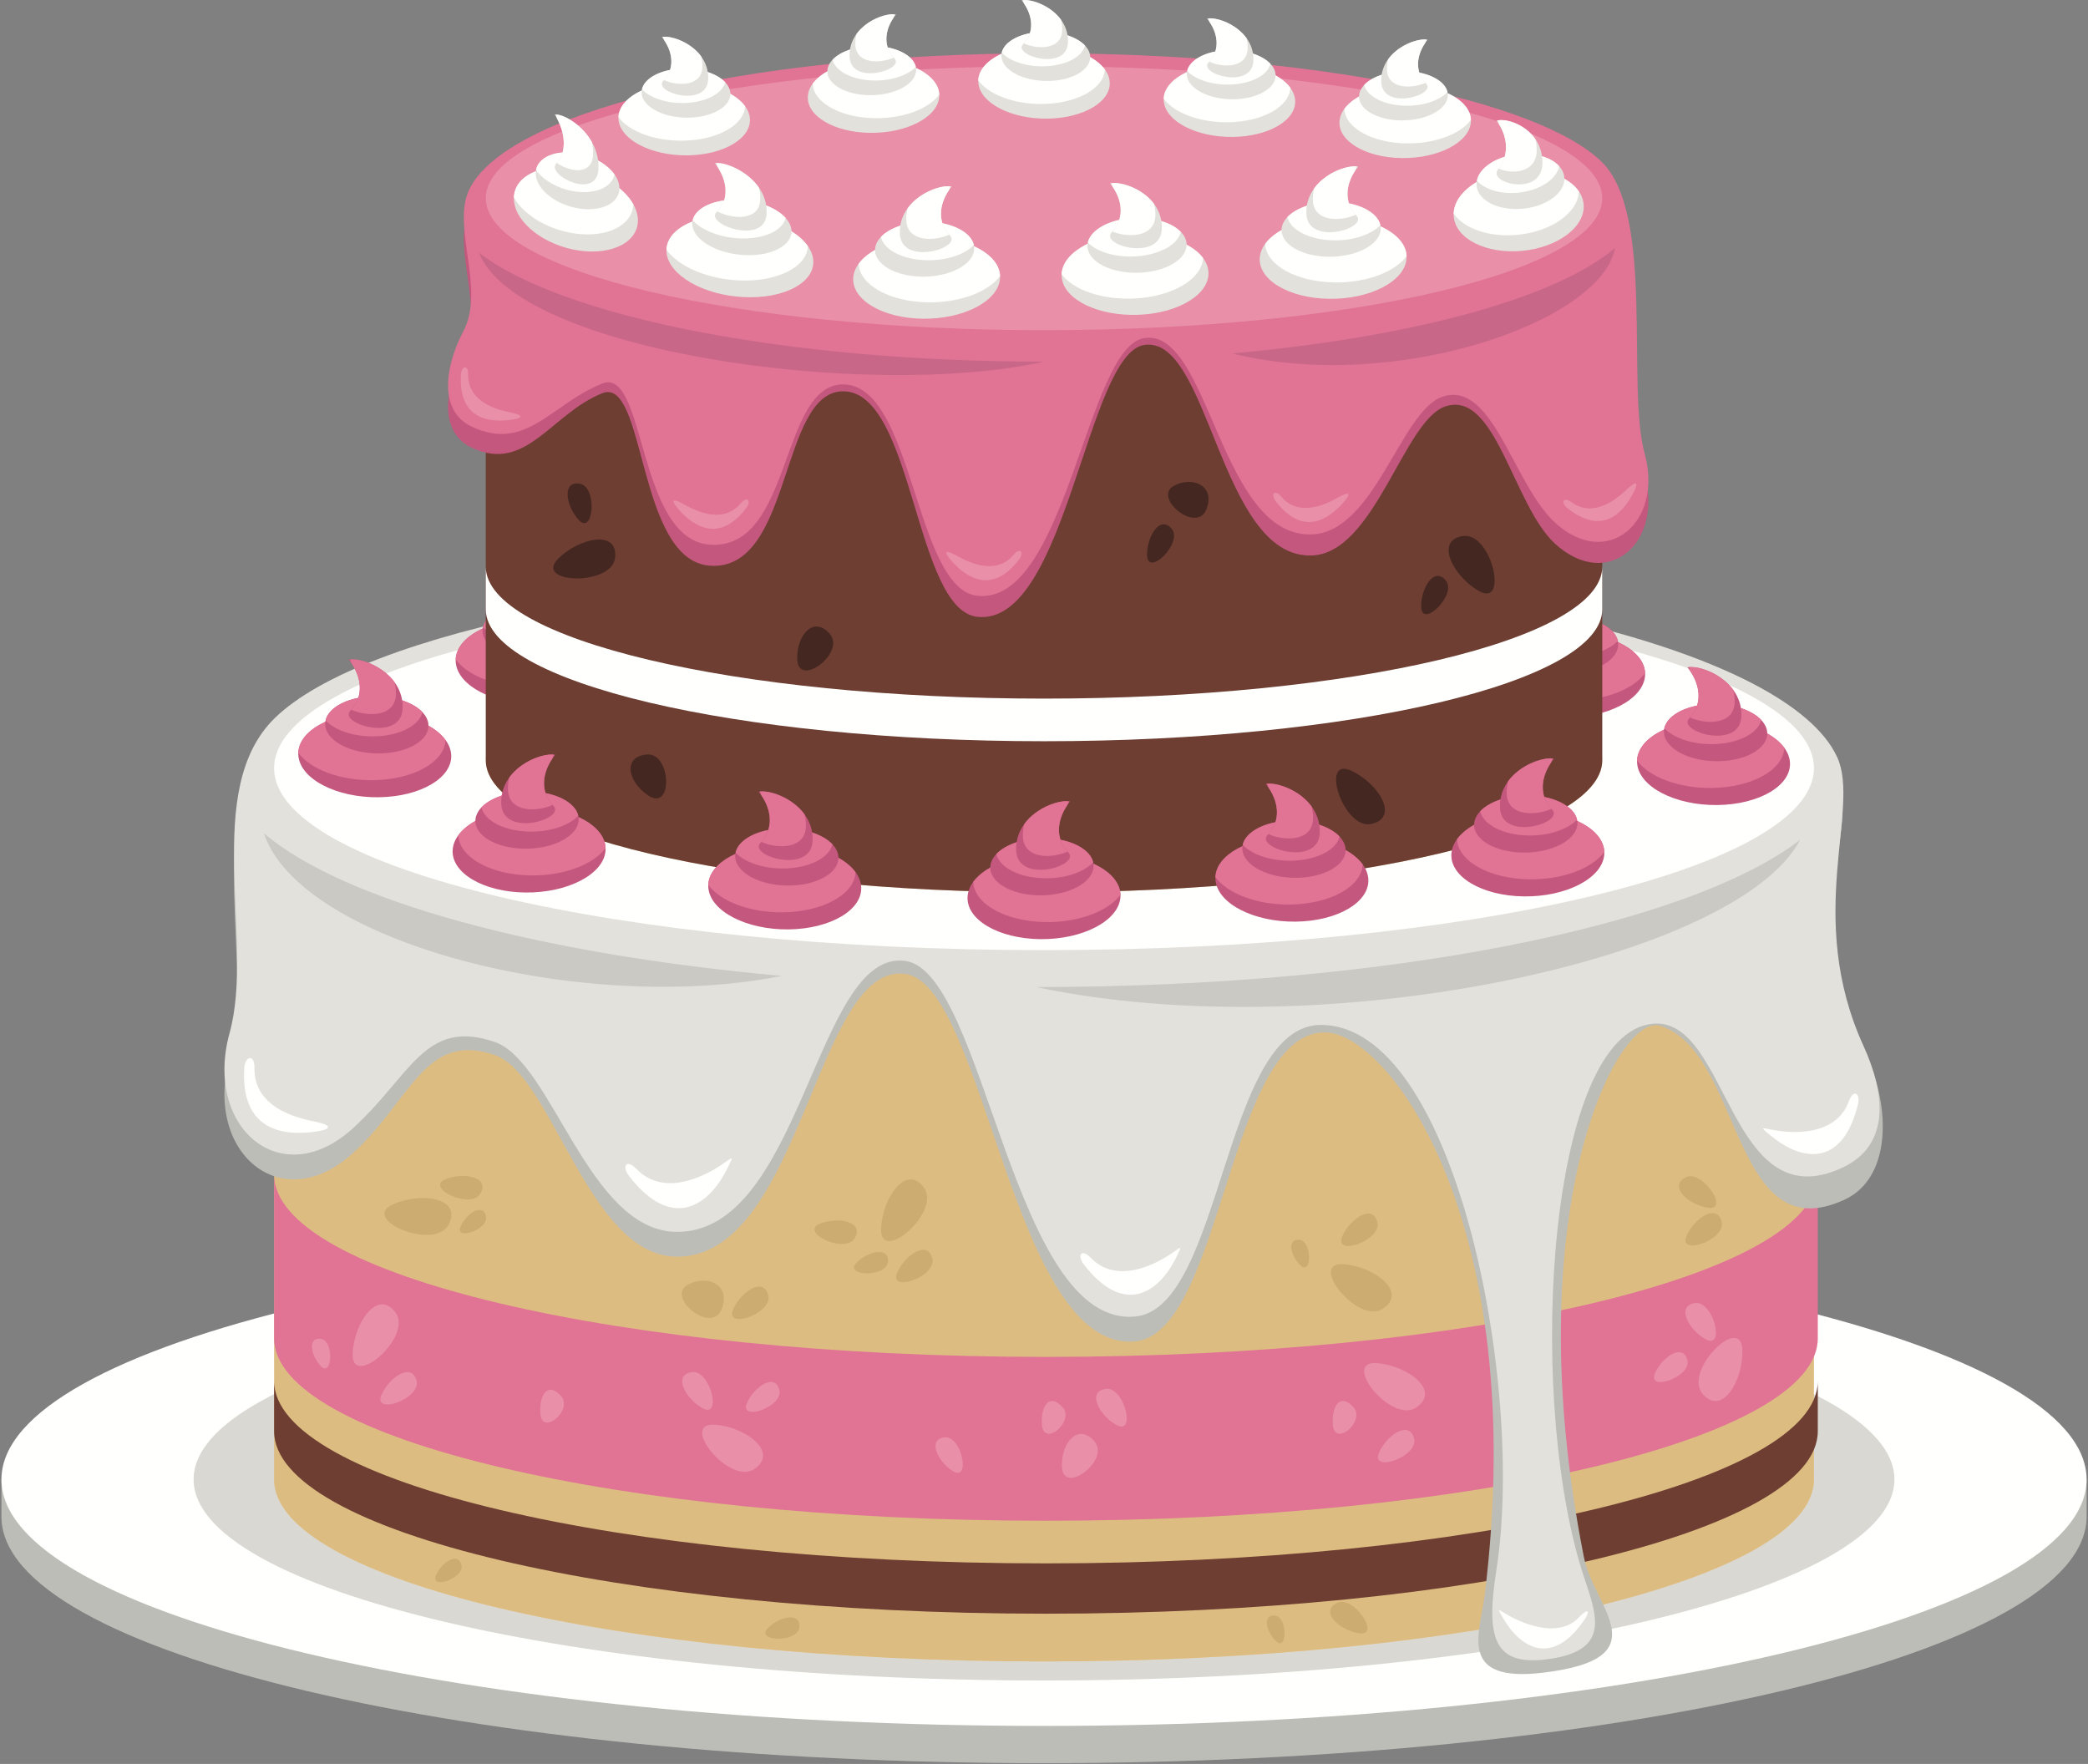<?xml version="1.0" encoding="UTF-8"?>
<svg width="1166px" height="985px" viewBox="0 0 1166 985" version="1.1" xmlns="http://www.w3.org/2000/svg" xmlns:xlink="http://www.w3.org/1999/xlink">
    <rect x="0" y="0" width="1166" height="985" fill="#808080" stroke="none"/>
    <title>Page 1</title>
    <g id="Page-1" stroke="none" stroke-width="1" fill="none" fill-rule="evenodd">
        <g id="133073-OSBDW7-868" transform="translate(-417, -825)">
            <path d="M1000.01,1546.96 C1272.7,1546.96 1501.57,1591.29 1564.83,1651.13 L1582.21,1651.13 L1582.21,1671.93 C1582.21,1747.95 1321.55,1809.58 1000.01,1809.58 C678.467,1809.58 417.807,1747.95 417.807,1671.93 L417.807,1651.13 L435.188,1651.13 C498.446,1591.29 727.317,1546.96 1000.01,1546.96" id="Fill-183" fill="#BDBDB8"></path>
            <path d="M1000.01,1788.77 C1320.67,1788.77 1582.21,1726.94 1582.21,1651.12 C1582.21,1575.31 1320.67,1513.48 1000.01,1513.48 C679.344,1513.48 417.809,1575.31 417.809,1651.12 C417.809,1726.94 679.344,1788.77 1000.01,1788.77" id="Fill-184" fill="#FFFFFE"></path>
            <path d="M1000.01,1763.4 C1261.57,1763.4 1474.9,1712.96 1474.9,1651.12 C1474.9,1589.28 1261.57,1538.85 1000.01,1538.85 C738.446,1538.85 525.113,1589.28 525.113,1651.12 C525.113,1712.96 738.446,1763.4 1000.01,1763.4" id="Fill-185" fill="#D9D8D2"></path>
            <path d="M1000.01,1549.48 C1237.46,1549.48 1429.95,1594.99 1429.95,1651.13 C1429.95,1707.26 1237.46,1752.77 1000.01,1752.77 C762.558,1752.77 570.066,1707.26 570.066,1651.13 C570.066,1594.99 762.558,1549.48 1000.01,1549.48" id="Fill-186" fill="#EBCFA2"></path>
            <path d="M1429.95,1651.13 C1429.95,1707.26 1237.46,1752.77 1000.01,1752.77 C762.558,1752.77 570.066,1707.26 570.066,1651.13 L570.066,1253.91 L1429.95,1253.91 L1429.95,1651.13" id="Fill-187" fill="#DDBC81"></path>
            <path d="M570.068,1480.81 L570.068,1572.3 C570.068,1628.58 763.042,1674.2 1001.09,1674.2 C1239.13,1674.2 1432.11,1628.58 1432.11,1572.3 L1432.11,1480.81 C1432.11,1537.09 1239.13,1582.71 1001.09,1582.71 C763.043,1582.71 570.068,1537.09 570.068,1480.81" id="Fill-188" fill="#E17395"></path>
            <path d="M570.068,1596.11 L570.068,1624.21 C570.068,1680.48 763.042,1726.11 1001.09,1726.11 C1239.13,1726.11 1432.11,1680.48 1432.11,1624.21 L1432.11,1596.11 C1432.11,1652.39 1239.13,1698.01 1001.09,1698.01 C763.042,1698.01 570.068,1652.39 570.068,1596.11" id="Fill-189" fill="#6D3E31"></path>
            <path d="M660.583,1704.41 C663.848,1697.26 672.822,1691.42 674.673,1698.89 C676.524,1706.36 656.638,1713.05 660.583,1704.41" id="Fill-190" fill="#CDAC71"></path>
            <path d="M1175.79,1737.03 C1165.06,1735.25 1154.01,1725.38 1163.32,1720.21 C1172.63,1715.03 1188.75,1739.17 1175.79,1737.03" id="Fill-191" fill="#CDAC71"></path>
            <path d="M1129.52,1741.39 C1124.17,1736.28 1121.74,1726.5 1128.95,1727.16 C1136.17,1727.82 1135.99,1747.56 1129.52,1741.39" id="Fill-192" fill="#CDAC71"></path>
            <path d="M845.92,1734 C852.353,1727.63 864.402,1724.99 863.347,1733.79 C862.292,1742.6 838.148,1741.69 845.92,1734" id="Fill-193" fill="#CDAC71"></path>
            <path d="M613.929,1580.72 C614.661,1563.56 628.015,1544.37 637.899,1557.97 C647.784,1571.57 613.045,1601.43 613.929,1580.72" id="Fill-194" fill="#E98FA8"></path>
            <path d="M630.126,1603.66 C634.645,1593.76 647.059,1585.67 649.62,1596.01 C652.181,1606.35 624.669,1615.61 630.126,1603.66" id="Fill-195" fill="#E98FA8"></path>
            <path d="M596.019,1587.75 C590.619,1582.03 588.576,1571.52 596.197,1572.61 C603.819,1573.71 602.542,1594.65 596.019,1587.75" id="Fill-196" fill="#E98FA8"></path>
            <path d="M816.384,1620.56 C833.5,1621.9 852.21,1635.93 838.267,1645.32 C824.325,1654.71 795.71,1618.94 816.384,1620.56" id="Fill-197" fill="#E98FA8"></path>
            <path d="M834.219,1608.2 C838.392,1599.07 849.858,1591.6 852.223,1601.15 C854.588,1610.7 829.179,1619.24 834.219,1608.2" id="Fill-198" fill="#E98FA8"></path>
            <path d="M809.133,1611.28 C799.674,1605.91 792.709,1592.83 803.234,1591.19 C813.759,1589.55 820.56,1617.76 809.133,1611.28" id="Fill-199" fill="#E98FA8"></path>
            <path d="M1009.97,1643.71 C1009.74,1629.75 1019.66,1619.53 1028.34,1630.09 C1037.02,1640.66 1010.25,1660.58 1009.97,1643.71" id="Fill-200" fill="#E98FA8"></path>
            <path d="M718.733,1614.17 C718.075,1603.32 723.156,1596.59 730.274,1604.52 C737.39,1612.45 719.527,1627.29 718.733,1614.17" id="Fill-201" fill="#E98FA8"></path>
            <path d="M998.823,1620.42 C998.165,1609.56 1003.25,1602.84 1010.36,1610.77 C1017.48,1618.7 999.618,1633.53 998.823,1620.42" id="Fill-202" fill="#E98FA8"></path>
            <path d="M1040.29,1620.65 C1030.83,1615.28 1023.86,1602.2 1034.39,1600.56 C1044.91,1598.92 1051.71,1627.13 1040.29,1620.65" id="Fill-203" fill="#E98FA8"></path>
            <path d="M948.991,1646.43 C940.525,1641.03 934.73,1628.63 944.516,1627.62 C954.302,1626.61 959.218,1652.97 948.991,1646.43" id="Fill-204" fill="#E98FA8"></path>
            <path d="M1187.18,1635.93 C1191.7,1626.04 1204.12,1617.95 1206.68,1628.29 C1209.24,1638.63 1181.73,1647.89 1187.18,1635.93" id="Fill-205" fill="#E98FA8"></path>
            <path d="M1186.02,1586.2 C1203.14,1587.54 1221.85,1601.57 1207.9,1610.96 C1193.96,1620.36 1165.35,1584.58 1186.02,1586.2" id="Fill-206" fill="#E98FA8"></path>
            <path d="M1161.26,1620.42 C1160.6,1609.56 1165.68,1602.84 1172.8,1610.77 C1179.91,1618.7 1162.05,1633.53 1161.26,1620.42" id="Fill-207" fill="#E98FA8"></path>
            <path d="M1276.83,1626.67 C1276.17,1615.81 1281.26,1609.09 1288.37,1617.02 C1295.49,1624.94 1277.63,1639.78 1276.83,1626.67" id="Fill-208" fill="#E98FA8"></path>
            <path d="M1390.01,1578.88 C1390.5,1596.04 1378.55,1616.14 1367.72,1603.28 C1356.89,1590.42 1389.41,1558.15 1390.01,1578.88" id="Fill-209" fill="#E98FA8"></path>
            <path d="M1341.3,1591.55 C1345.47,1582.41 1356.94,1574.94 1359.3,1584.49 C1361.67,1594.04 1336.26,1602.58 1341.3,1591.55" id="Fill-210" fill="#E98FA8"></path>
            <path d="M1000.01,1156.17 C1236.83,1156.17 1416.06,1203.28 1442.93,1261.66 C1456.23,1290.55 1418.49,1339.47 1456.7,1409.38 C1472.67,1438.6 1474.81,1482.1 1447.01,1494.93 C1383.66,1524.17 1390.15,1412 1343.93,1397.8 C1320.22,1390.51 1263.19,1501.83 1301.55,1694.79 C1307.05,1722.46 1344.68,1751.05 1278.91,1759.03 C1230.5,1764.91 1243.5,1736.74 1246.07,1715.91 C1271.67,1508.19 1193.14,1402.77 1157.51,1401.54 C1103.27,1399.68 1099.73,1569.16 1051.11,1574 C982.704,1580.81 967.196,1375.68 922.798,1368.9 C872.504,1361.22 864.798,1528.58 794.063,1526.73 C745.468,1525.46 725.253,1425.12 693.326,1414.14 C654.191,1400.68 646.685,1439.24 614.024,1468.96 C573.984,1505.41 530.687,1468.46 545.206,1415.7 C559.596,1363.4 529.182,1280.02 570.514,1239.77 C619.901,1191.69 793.461,1156.17 1000.01,1156.17" id="Fill-211" fill="#BDBDB8"></path>
            <path d="M1000.01,1142.3 C1236.83,1142.3 1416.06,1189.41 1442.93,1247.79 C1456.23,1276.69 1424.59,1336.68 1457.68,1409.16 C1469.23,1434.44 1473.49,1464.27 1445.69,1477.11 C1382.34,1506.35 1382.46,1393.1 1340.24,1396.64 C1281.84,1401.55 1269.58,1597.9 1299.33,1698.62 C1306.59,1723.22 1320.66,1746.76 1280.16,1751.66 C1250.99,1755.18 1246.77,1738.91 1252.58,1702.13 C1269,1598.37 1229.53,1397.01 1154.46,1397.33 C1100.18,1397.56 1099.73,1555.29 1051.11,1560.13 C982.703,1566.95 967.196,1368.42 922.798,1361.63 C872.503,1353.95 864.8,1514.71 794.063,1512.86 C745.466,1511.59 725.254,1417.86 693.326,1406.88 C654.191,1393.42 646.686,1425.37 614.024,1455.1 C573.984,1491.54 530.687,1454.59 545.206,1401.83 C559.596,1349.53 529.182,1266.15 570.514,1225.91 C619.901,1177.82 793.461,1142.3 1000.01,1142.3" id="Fill-212" fill="#E3E1DC"></path>
            <path d="M1000.01,1152.27 C1237.46,1152.27 1429.95,1197.78 1429.95,1253.91 C1429.95,1310.05 1237.46,1355.56 1000.01,1355.56 C762.558,1355.56 570.066,1310.05 570.066,1253.91 C570.066,1197.78 762.558,1152.27 1000.01,1152.27" id="Fill-213" fill="#FFFFFE"></path>
            <path d="M1000.01,1175.86 C827.838,1175.86 688.268,1208.86 688.268,1249.56 C688.268,1290.26 827.838,1323.26 1000.01,1323.26 C1172.17,1323.26 1311.75,1290.26 1311.75,1249.56 C1311.75,1208.86 1172.17,1175.86 1000.01,1175.86" id="Fill-214" fill="#EBCFA2"></path>
            <path d="M712.01,1170.84 C735.569,1170.56 755.633,1180.92 756.825,1193.98 C758.018,1207.03 739.886,1217.84 716.327,1218.12 C692.768,1218.4 672.704,1208.04 671.511,1194.98 C670.319,1181.93 688.451,1171.12 712.01,1170.84" id="Fill-215" fill="#C4577D"></path>
            <path d="M712.01,1170.84 C730.599,1170.62 747.01,1177.02 753.693,1186.15 C753.237,1198.43 735.676,1208.32 713.151,1208.59 C694.561,1208.81 678.15,1202.4 671.466,1193.28 C671.922,1181 689.484,1171.1 712.01,1170.84" id="Fill-216" fill="#E17395"></path>
            <path d="M713.867,1161.72 C729.777,1161.53 743.328,1168.53 744.133,1177.34 C744.938,1186.16 732.693,1193.46 716.783,1193.65 C700.873,1193.84 687.322,1186.84 686.518,1178.02 C685.712,1169.2 697.957,1161.9 713.867,1161.72" id="Fill-217" fill="#C4577D"></path>
            <path d="M713.868,1161.72 C725.391,1161.58 735.676,1165.22 740.778,1170.58 C739.101,1178.11 727.816,1183.95 713.607,1184.12 C702.082,1184.25 691.798,1180.62 686.696,1175.25 C688.374,1167.73 699.657,1161.88 713.868,1161.72" id="Fill-218" fill="#E17395"></path>
            <path d="M699.633,1141.22 C707.504,1151.11 707.922,1162.36 700.615,1169.69 C693.308,1177.02 729.114,1187.84 729.736,1168.48 C730.366,1148.89 707.8,1139.7 699.633,1141.22" id="Fill-219" fill="#C4577D"></path>
            <path d="M701.143,1143.27 C707.381,1152.43 707.422,1162.41 701.059,1169.23 C709.557,1173.16 725.566,1173.65 725.98,1160.76 C726.059,1158.29 725.769,1155.98 725.186,1153.84 C718.574,1144.79 706.453,1140.51 700.389,1141.12 C700.678,1141.84 700.929,1142.56 701.143,1143.27" id="Fill-220" fill="#E17395"></path>
            <path d="M1295.13,1178.46 C1271.57,1178.18 1251.51,1188.54 1250.32,1201.59 C1249.12,1214.65 1267.26,1225.46 1290.82,1225.74 C1314.37,1226.01 1334.44,1215.65 1335.63,1202.6 C1336.82,1189.54 1318.69,1178.73 1295.13,1178.46" id="Fill-221" fill="#C4577D"></path>
            <path d="M1295.13,1178.46 C1276.54,1178.24 1260.13,1184.64 1253.45,1193.77 C1253.91,1206.05 1271.47,1215.94 1293.99,1216.2 C1312.58,1216.42 1328.99,1210.02 1335.67,1200.89 C1335.22,1188.61 1317.66,1178.72 1295.13,1178.46" id="Fill-222" fill="#E17395"></path>
            <path d="M1293.27,1169.34 C1277.36,1169.15 1263.81,1176.14 1263.01,1184.96 C1262.2,1193.78 1274.45,1201.08 1290.36,1201.26 C1306.27,1201.45 1319.82,1194.46 1320.62,1185.64 C1321.43,1176.82 1309.18,1169.52 1293.27,1169.34" id="Fill-223" fill="#C4577D"></path>
            <path d="M1293.27,1169.34 C1281.75,1169.2 1271.47,1172.83 1266.36,1178.2 C1268.04,1185.72 1279.33,1191.56 1293.54,1191.73 C1305.06,1191.87 1315.34,1188.23 1320.45,1182.87 C1318.77,1175.34 1307.48,1169.5 1293.27,1169.34" id="Fill-224" fill="#E17395"></path>
            <path d="M1307.51,1148.84 C1299.64,1158.73 1299.22,1169.98 1306.53,1177.31 C1313.83,1184.64 1278.03,1195.46 1277.41,1176.1 C1276.78,1156.5 1299.34,1147.31 1307.51,1148.84" id="Fill-225" fill="#C4577D"></path>
            <path d="M1306,1150.89 C1299.76,1160.04 1299.72,1170.02 1306.08,1176.85 C1297.58,1180.78 1281.58,1181.27 1281.16,1168.37 C1281.08,1165.9 1281.37,1163.6 1281.96,1161.46 C1288.57,1152.4 1300.69,1148.13 1306.75,1148.73 C1306.46,1149.45 1306.21,1150.17 1306,1150.89" id="Fill-226" fill="#E17395"></path>
            <path d="M688.268,1249.56 C688.268,1290.26 827.839,1323.26 1000.01,1323.26 C1172.18,1323.26 1311.75,1290.26 1311.75,1249.56 L1311.75,935.678 L688.268,935.678 L688.268,1249.56" id="Fill-227" fill="#6D3E31"></path>
            <path d="M1000.01,866.517 C828.291,866.517 698.337,900.671 678.852,943.003 C669.211,963.952 688.268,998.334 675.661,1021.93 C666.672,1038.75 660.482,1065.74 680.616,1075.1 C710.951,1089.21 724.787,1056.01 753.315,1044.59 C777.765,1034.81 772.582,1138.11 813.494,1140.9 C859.794,1144.06 852.192,1043.15 888.022,1043.51 C927.372,1043.9 927.701,1165.96 962.957,1169.47 C1012.55,1174.41 1023.8,1022.54 1055.99,1017.62 C1092.46,1012.05 1098.04,1136.54 1149.33,1135.2 C1184.57,1134.27 1200.81,1059.97 1223.96,1052.01 C1252.33,1042.25 1261.86,1107.21 1285.54,1128.76 C1314.58,1155.19 1345.97,1128.39 1335.44,1090.14 C1325.01,1052.22 1341.39,956.313 1311.42,927.134 C1275.61,892.27 1149.77,866.517 1000.01,866.517" id="Fill-228" fill="#C4577D"></path>
            <path d="M1000.01,854.752 C828.291,854.752 698.337,888.907 678.852,931.24 C669.211,952.188 688.268,986.57 675.661,1010.16 C666.672,1026.99 660.481,1053.97 680.616,1063.34 C710.951,1077.45 724.787,1050.58 753.315,1039.17 C777.766,1029.39 772.581,1126.34 813.494,1129.14 C859.795,1132.3 852.192,1039.31 888.022,1039.67 C927.373,1040.06 927.7,1154.2 962.957,1157.71 C1012.55,1162.65 1023.8,1018.7 1055.99,1013.78 C1092.46,1008.21 1098.04,1124.77 1149.33,1123.43 C1184.57,1122.51 1199.22,1054.55 1222.37,1046.58 C1250.75,1036.83 1261.86,1095.44 1285.54,1117 C1314.58,1143.42 1345.97,1116.63 1335.44,1078.37 C1325.01,1040.45 1341.39,944.549 1311.42,915.369 C1275.61,880.505 1149.77,854.752 1000.01,854.752" id="Fill-229" fill="#E17395"></path>
            <path d="M1000.01,861.977 C827.838,861.977 688.268,894.975 688.268,935.678 C688.268,976.382 827.838,1009.38 1000.01,1009.38 C1172.17,1009.38 1311.75,976.382 1311.75,935.678 C1311.75,894.975 1172.17,861.977 1000.01,861.977" id="Fill-230" fill="#E98FA8"></path>
            <path d="M688.268,1141.41 L688.268,1165.21 C688.268,1205.92 827.838,1238.91 1000.01,1238.91 C1172.17,1238.91 1311.75,1205.92 1311.75,1165.21 L1311.75,1141.41 C1311.75,1182.11 1172.17,1215.11 1000.01,1215.11 C827.838,1215.11 688.268,1182.11 688.268,1141.41" id="Fill-231" fill="#FFFFFE"></path>
            <path d="M553.43,1421.19 C551.198,1455.58 574.179,1459.69 593.337,1456.9 C603.071,1455.48 601.72,1453.22 593.519,1451.47 C587.179,1450.12 558.731,1445.33 559.102,1421.55 C559.231,1413.27 553.854,1414.69 553.43,1421.19" id="Fill-232" fill="#FFFFFE"></path>
            <path d="M768.175,1481.55 C791.733,1512.2 812.339,1499.11 822.949,1477.88 C827.345,1469.08 826.265,1471.31 819.239,1475.89 C813.806,1479.42 789.004,1494.86 772.431,1477.79 C766.665,1471.85 764.203,1476.39 768.175,1481.55" id="Fill-233" fill="#FFFFFE"></path>
            <path d="M1022.16,1530.96 C1044.3,1559.77 1063.67,1547.47 1073.64,1527.51 C1077.77,1519.24 1076.76,1521.33 1070.15,1525.63 C1065.05,1528.95 1041.74,1543.46 1026.16,1527.42 C1020.74,1521.84 1018.42,1526.1 1022.16,1530.96" id="Fill-234" fill="#FFFFFE"></path>
            <path d="M1302.17,1728.88 C1284.46,1755.61 1266.65,1745.99 1256.64,1729.04 C1252.48,1722.01 1253.51,1723.8 1259.59,1727.17 C1264.29,1729.78 1286.44,1741.34 1298.91,1727.97 C1303.6,1722.95 1305.15,1724.37 1302.17,1728.88" id="Fill-235" fill="#FFFFFE"></path>
            <path d="M1454.53,1441.63 C1445.97,1476.94 1423.27,1473.54 1406.07,1459.34 C1398.94,1453.46 1400.71,1454.96 1408.49,1456.21 C1414.51,1457.18 1441.7,1460.99 1449.44,1440.01 C1452.13,1432.72 1455.97,1435.67 1454.53,1441.63" id="Fill-236" fill="#FFFFFE"></path>
            <path d="M674.417,1033.95 C672.828,1058.42 689.183,1061.34 702.817,1059.36 C709.745,1058.35 708.784,1056.74 702.948,1055.5 C698.434,1054.54 678.189,1051.13 678.454,1034.2 C678.545,1028.31 674.717,1029.32 674.417,1033.95" id="Fill-237" fill="#E98FA8"></path>
            <path d="M833.844,1108.55 C819.044,1128.1 804.76,1119.62 795.74,1109.21 C791.157,1103.91 792.938,1103.32 798.166,1106.2 C802.209,1108.42 819.756,1119.08 830.627,1106.1 C834.408,1101.58 836.643,1104.85 833.844,1108.55" id="Fill-238" fill="#E98FA8"></path>
            <path d="M986.214,1137.25 C971.413,1156.8 957.129,1148.32 948.109,1137.91 C943.526,1132.61 945.307,1132.02 950.536,1134.9 C954.578,1137.12 972.125,1147.78 982.995,1134.8 C986.777,1130.28 989.011,1133.55 986.214,1137.25" id="Fill-239" fill="#E98FA8"></path>
            <path d="M1129.28,1104.75 C1144.08,1124.3 1158.36,1115.82 1167.38,1105.41 C1171.96,1100.11 1170.18,1099.52 1164.95,1102.4 C1160.91,1104.62 1143.36,1115.28 1132.49,1102.3 C1128.71,1097.78 1126.48,1101.05 1129.28,1104.75" id="Fill-240" fill="#E98FA8"></path>
            <path d="M1292.09,1108.61 C1311.19,1124 1322.99,1112.3 1329.22,1100.01 C1332.38,1093.77 1330.51,1093.62 1326.13,1097.68 C1322.75,1100.82 1308.31,1115.41 1294.62,1105.46 C1289.85,1101.99 1288.48,1105.71 1292.09,1108.61" id="Fill-241" fill="#E98FA8"></path>
            <path d="M1167.51,1530.92 C1184.62,1532.35 1203.26,1546.47 1189.27,1555.79 C1175.28,1565.12 1146.84,1529.2 1167.51,1530.92" id="Fill-242" fill="#CDAC71"></path>
            <path d="M1358.92,1514.88 C1363.43,1504.98 1375.85,1496.89 1378.41,1507.23 C1380.97,1517.57 1353.46,1526.83 1358.92,1514.88" id="Fill-243" fill="#CDAC71"></path>
            <path d="M1166.68,1515.14 C1171.19,1505.24 1183.61,1497.15 1186.17,1507.49 C1188.73,1517.83 1161.22,1527.09 1166.68,1515.14" id="Fill-244" fill="#CDAC71"></path>
            <path d="M636.506,1497.48 C652.195,1490.51 675.327,1493.93 667.543,1508.83 C659.759,1523.73 617.556,1505.9 636.506,1497.48" id="Fill-245" fill="#CDAC71"></path>
            <path d="M665.983,1483.39 C676.12,1479.44 690.658,1482.3 685.287,1491.49 C679.916,1500.69 653.74,1488.15 665.983,1483.39" id="Fill-246" fill="#CDAC71"></path>
            <path d="M909.024,1510.95 C909.756,1493.79 923.11,1474.6 932.994,1488.2 C942.879,1501.8 908.14,1531.66 909.024,1510.95" id="Fill-247" fill="#CDAC71"></path>
            <path d="M918.144,1535.37 C922.662,1525.47 935.077,1517.39 937.638,1527.73 C940.198,1538.07 912.686,1547.32 918.144,1535.37" id="Fill-248" fill="#CDAC71"></path>
            <path d="M875.056,1508.25 C885.193,1504.31 899.731,1507.16 894.361,1516.36 C888.99,1525.56 862.813,1513.02 875.056,1508.25" id="Fill-249" fill="#CDAC71"></path>
            <path d="M728.749,1136.91 C740.462,1125.32 762.397,1120.52 760.478,1136.54 C758.559,1152.57 714.601,1150.93 728.749,1136.91" id="Fill-250" fill="#452721"></path>
            <path d="M740.023,1115.2 C733.035,1107.44 730.658,1093.42 740.745,1095.11 C750.832,1096.81 748.464,1124.58 740.023,1115.2" id="Fill-251" fill="#452721"></path>
            <path d="M1171.69,1255.41 C1186.62,1262.41 1198.69,1281.34 1182.99,1285.07 C1167.28,1288.8 1153.65,1246.97 1171.69,1255.41" id="Fill-252" fill="#452721"></path>
            <path d="M1242.57,1154.88 C1228.35,1146.55 1218.07,1126.58 1234.05,1124.32 C1250.04,1122.05 1259.75,1164.96 1242.57,1154.88" id="Fill-253" fill="#452721"></path>
            <path d="M1210.64,1163.8 C1210.47,1153.36 1217.89,1141.22 1224.38,1149.13 C1230.87,1157.03 1210.85,1176.42 1210.64,1163.8" id="Fill-254" fill="#452721"></path>
            <path d="M1072.45,1096.32 C1082.25,1090.8 1096.05,1095.76 1090.67,1109.46 C1085.28,1123.16 1060.63,1103.01 1072.45,1096.32" id="Fill-255" fill="#452721"></path>
            <path d="M1057.57,1134.98 C1057.4,1124.54 1064.82,1112.4 1071.31,1120.31 C1077.8,1128.21 1057.78,1147.6 1057.57,1134.98" id="Fill-256" fill="#452721"></path>
            <path d="M801.012,1542.43 C811.21,1536.67 825.59,1541.85 819.981,1556.11 C814.371,1570.38 788.694,1549.39 801.012,1542.43" id="Fill-257" fill="#CDAC71"></path>
            <path d="M826.533,1555.91 C831.052,1546.02 843.466,1537.93 846.026,1548.27 C848.588,1558.61 821.076,1567.87 826.533,1555.91" id="Fill-258" fill="#CDAC71"></path>
            <path d="M862.186,1192.85 C861.956,1178.89 871.878,1168.67 880.558,1179.23 C889.237,1189.8 862.464,1209.72 862.186,1192.85" id="Fill-259" fill="#452721"></path>
            <path d="M1318.85,963.474 C1286.34,991.245 1206.43,1013.24 1105.07,1022.37 C1196.19,1044.96 1311.61,1004.46 1318.85,963.474" id="Fill-260" fill="#C86787"></path>
            <path d="M684.508,966.181 C730.523,1001.6 854.406,1026.96 1000.01,1026.96 C900.625,1048.81 705.953,1021.08 684.508,966.181" id="Fill-261" fill="#C86787"></path>
            <path d="M564.356,1290.3 C608.317,1327.86 716.394,1357.6 853.476,1369.96 C742.986,1391.99 584.676,1351.56 564.356,1290.3" id="Fill-262" fill="#CAC9C3"></path>
            <path d="M1422.24,1293.96 C1360.01,1341.86 1192.47,1376.17 995.556,1376.17 C1157.76,1410.46 1387.58,1360.37 1422.24,1293.96" id="Fill-263" fill="#CAC9C3"></path>
            <path d="M736.843,918.959 C755.943,921.733 772.211,934.269 773.178,946.96 C774.144,959.65 759.444,967.689 740.344,964.915 C721.243,962.141 704.975,949.605 704.009,936.914 C703.042,924.223 717.743,916.186 736.843,918.959" id="Fill-264" fill="#E3E1DC"></path>
            <path d="M736.843,918.959 C751.914,921.149 765.219,929.415 770.638,939.04 C770.268,950.772 756.03,958.005 737.768,955.352 C722.697,953.164 709.392,944.897 703.973,935.272 C704.343,923.539 718.581,916.307 736.843,918.959" id="Fill-265" fill="#FFFFFE"></path>
            <path d="M738.349,910.44 C751.249,912.315 762.234,920.78 762.887,929.351 C763.54,937.921 753.612,943.349 740.713,941.476 C727.815,939.603 716.829,931.136 716.175,922.567 C715.523,913.996 725.451,908.567 738.349,910.44" id="Fill-266" fill="#E3E1DC"></path>
            <path d="M738.35,910.44 C747.692,911.798 756.031,916.614 760.167,922.423 C758.807,929.435 749.658,933.587 738.138,931.913 C728.794,930.556 720.457,925.741 716.321,919.932 C717.68,912.92 726.829,908.767 738.35,910.44" id="Fill-267" fill="#FFFFFE"></path>
            <path d="M726.808,888.925 C733.19,899.437 733.529,910.292 727.605,916.389 C721.681,922.485 750.71,937.493 751.215,918.983 C751.725,900.249 733.43,888.515 726.808,888.925" id="Fill-268" fill="#E3E1DC"></path>
            <path d="M728.033,891.089 C733.09,900.683 733.123,910.272 727.964,916.003 C734.854,920.872 747.834,923.407 748.17,911.083 C748.234,908.721 747.998,906.47 747.526,904.341 C742.164,894.79 732.337,889.122 727.422,888.921 C727.656,889.649 727.859,890.373 728.033,891.089" id="Fill-269" fill="#FFFFFE"></path>
            <path d="M797.226,871.112 C817.475,870.874 834.722,879.778 835.746,891 C836.771,902.221 821.186,911.512 800.936,911.75 C780.687,911.989 763.441,903.085 762.417,891.864 C761.392,880.641 776.977,871.35 797.226,871.112" id="Fill-270" fill="#E3E1DC"></path>
            <path d="M797.226,871.112 C813.203,870.924 827.31,876.429 833.054,884.273 C832.662,894.826 817.567,903.33 798.206,903.557 C782.229,903.746 768.123,898.242 762.379,890.398 C762.77,879.843 777.865,871.34 797.226,871.112" id="Fill-271" fill="#FFFFFE"></path>
            <path d="M798.823,863.273 C812.498,863.112 824.144,869.124 824.837,876.703 C825.529,884.282 815.004,890.555 801.329,890.716 C787.654,890.877 776.008,884.865 775.315,877.286 C774.623,869.707 785.148,863.434 798.823,863.273" id="Fill-272" fill="#E3E1DC"></path>
            <path d="M798.823,863.273 C808.728,863.156 817.568,866.279 821.952,870.89 C820.511,877.359 810.812,882.379 798.598,882.524 C788.693,882.64 779.854,879.517 775.469,874.907 C776.91,868.436 786.609,863.416 798.823,863.273" id="Fill-273" fill="#FFFFFE"></path>
            <path d="M786.588,845.658 C793.353,854.157 793.713,863.826 787.432,870.128 C781.152,876.429 811.927,885.727 812.462,869.086 C813.004,852.244 793.607,844.346 786.588,845.658" id="Fill-274" fill="#E3E1DC"></path>
            <path d="M787.886,847.42 C793.248,855.287 793.283,863.866 787.813,869.731 C795.118,873.108 808.878,873.527 809.234,862.449 C809.302,860.325 809.053,858.343 808.552,856.505 C802.868,848.719 792.45,845.047 787.238,845.567 C787.487,846.185 787.702,846.803 787.886,847.42" id="Fill-275" fill="#FFFFFE"></path>
            <path d="M828.108,945.251 C850.73,946.382 869.995,957.518 871.14,970.126 C872.285,982.733 854.875,992.036 832.253,990.905 C809.632,989.775 790.366,978.64 789.22,966.031 C788.076,953.424 805.487,944.121 828.108,945.251" id="Fill-282" fill="#E3E1DC"></path>
            <path d="M828.108,945.251 C845.957,946.144 861.716,953.267 868.132,962.425 C867.694,974.188 850.832,982.647 829.203,981.565 C811.354,980.674 795.595,973.551 789.178,964.393 C789.615,952.628 806.479,944.171 828.108,945.251" id="Fill-283" fill="#FFFFFE"></path>
            <path d="M829.892,936.604 C845.168,937.367 858.18,944.887 858.952,953.402 C859.726,961.916 847.968,968.199 832.691,967.435 C817.415,966.672 804.404,959.151 803.63,950.637 C802.857,942.123 814.615,935.841 829.892,936.604" id="Fill-284" fill="#E3E1DC"></path>
            <path d="M829.892,936.604 C840.957,937.157 850.833,941.256 855.731,946.709 C854.121,953.837 843.284,958.776 829.641,958.094 C818.576,957.54 808.701,953.443 803.803,947.99 C805.413,940.862 816.247,935.921 829.892,936.604" id="Fill-285" fill="#FFFFFE"></path>
            <path d="M816.223,916.081 C823.781,926.043 824.183,936.869 817.166,943.476 C810.15,950.083 844.531,962.592 845.128,944.038 C845.734,925.261 824.066,915.101 816.223,916.081" id="Fill-286" fill="#E3E1DC"></path>
            <path d="M817.674,918.139 C823.663,927.299 823.703,936.885 817.593,943.059 C825.753,947.335 841.124,948.754 841.522,936.401 C841.598,934.033 841.32,931.802 840.76,929.713 C834.41,920.625 822.772,915.802 816.95,916.025 C817.228,916.732 817.468,917.438 817.674,918.139" id="Fill-287" fill="#FFFFFE"></path>
            <path d="M906.662,858.551 C886.413,858.313 869.167,867.218 868.142,878.439 C867.117,889.661 882.702,898.951 902.951,899.19 C923.201,899.429 940.447,890.525 941.471,879.303 C942.495,868.081 926.912,858.791 906.662,858.551" id="Fill-288" fill="#E3E1DC"></path>
            <path d="M906.662,858.551 C890.684,858.363 876.579,863.868 870.834,871.712 C871.226,882.266 886.321,890.77 905.682,890.996 C921.659,891.186 935.765,885.681 941.509,877.837 C941.118,867.282 926.023,858.781 906.662,858.551" id="Fill-289" fill="#FFFFFE"></path>
            <path d="M905.065,850.712 C891.391,850.551 879.744,856.564 879.051,864.143 C878.359,871.721 888.884,877.996 902.559,878.157 C916.234,878.318 927.88,872.304 928.573,864.725 C929.265,857.148 918.74,850.873 905.065,850.712" id="Fill-290" fill="#E3E1DC"></path>
            <path d="M905.065,850.712 C895.159,850.596 886.32,853.719 881.935,858.329 C883.377,864.799 893.077,869.82 905.289,869.964 C915.195,870.079 924.034,866.957 928.419,862.347 C926.977,855.876 917.279,850.856 905.065,850.712" id="Fill-291" fill="#FFFFFE"></path>
            <path d="M917.3,833.097 C910.534,841.596 910.175,851.266 916.456,857.568 C922.737,863.868 891.961,873.167 891.426,856.526 C890.885,839.683 910.28,831.785 917.3,833.097" id="Fill-292" fill="#E3E1DC"></path>
            <path d="M916.002,834.859 C910.64,842.727 910.605,851.305 916.074,857.171 C908.77,860.547 895.011,860.968 894.655,849.888 C894.586,847.764 894.835,845.782 895.337,843.945 C901.021,836.159 911.438,832.486 916.649,833.006 C916.401,833.624 916.187,834.242 916.002,834.859" id="Fill-293" fill="#FFFFFE"></path>
            <path d="M936.526,957.58 C913.904,957.313 894.639,967.259 893.494,979.796 C892.349,992.333 909.759,1002.71 932.38,1002.98 C955.002,1003.24 974.268,993.298 975.414,980.761 C976.558,968.224 959.147,957.846 936.526,957.58" id="Fill-300" fill="#E3E1DC"></path>
            <path d="M936.526,957.579 C918.677,957.369 902.918,963.519 896.502,972.281 C896.94,984.071 913.802,993.571 935.43,993.825 C953.279,994.036 969.039,987.887 975.455,979.124 C975.019,967.333 958.155,957.834 936.526,957.579" id="Fill-301" fill="#FFFFFE"></path>
            <path d="M934.742,948.821 C919.466,948.642 906.455,955.358 905.682,963.825 C904.908,972.291 916.665,979.301 931.943,979.48 C947.219,979.66 960.23,972.943 961.003,964.477 C961.776,956.01 950.02,949.001 934.742,948.821" id="Fill-302" fill="#E3E1DC"></path>
            <path d="M934.742,948.821 C923.677,948.692 913.801,952.18 908.903,957.33 C910.513,964.559 921.349,970.167 934.993,970.327 C946.058,970.457 955.933,966.969 960.831,961.818 C959.221,954.59 948.387,948.982 934.742,948.821" id="Fill-303" fill="#FFFFFE"></path>
            <path d="M948.411,929.143 C940.853,938.638 940.451,949.44 947.467,956.479 C954.484,963.519 920.103,973.906 919.506,955.316 C918.9,936.501 940.569,927.677 948.411,929.143" id="Fill-304" fill="#E3E1DC"></path>
            <path d="M946.959,931.112 C940.971,939.901 940.931,949.484 947.041,956.036 C938.881,959.809 923.51,960.277 923.112,947.9 C923.036,945.528 923.314,943.314 923.874,941.26 C930.224,932.563 941.862,928.459 947.684,929.041 C947.406,929.732 947.166,930.422 946.959,931.112" id="Fill-305" fill="#FFFFFE"></path>
            <path d="M1048.77,955.504 C1071.39,954.585 1090.66,963.977 1091.8,976.481 C1092.95,988.984 1075.54,999.864 1052.92,1000.78 C1030.3,1001.7 1011.03,992.309 1009.88,979.805 C1008.74,967.301 1026.15,956.421 1048.77,955.504" id="Fill-306" fill="#E3E1DC"></path>
            <path d="M1048.77,955.502 C1066.62,954.779 1082.38,960.474 1088.8,969.052 C1088.36,980.854 1071.49,990.84 1049.87,991.717 C1032.02,992.442 1016.26,986.748 1009.84,978.169 C1010.28,966.366 1027.14,956.381 1048.77,955.502" id="Fill-307" fill="#FFFFFE"></path>
            <path d="M1050.55,946.694 C1065.83,946.074 1078.84,952.417 1079.62,960.86 C1080.39,969.305 1068.63,976.652 1053.36,977.272 C1038.08,977.892 1025.07,971.55 1024.29,963.106 C1023.52,954.661 1035.28,947.314 1050.55,946.694" id="Fill-308" fill="#E3E1DC"></path>
            <path d="M1050.56,946.694 C1061.62,946.245 1071.5,949.449 1076.39,954.458 C1074.78,961.733 1063.95,967.653 1050.31,968.207 C1039.24,968.655 1029.36,965.452 1024.47,960.443 C1026.08,953.168 1036.91,947.247 1050.56,946.694" id="Fill-309" fill="#FFFFFE"></path>
            <path d="M1036.89,927.409 C1044.44,936.686 1044.85,947.476 1037.83,954.718 C1030.81,961.96 1065.19,971.357 1065.79,952.748 C1066.4,933.916 1044.73,925.718 1036.89,927.409" id="Fill-310" fill="#E3E1DC"></path>
            <path d="M1038.34,929.336 C1044.33,937.953 1044.37,947.535 1038.26,954.263 C1046.42,957.8 1061.79,957.827 1062.19,945.437 C1062.26,943.063 1061.98,940.857 1061.42,938.819 C1055.07,930.305 1043.44,926.538 1037.61,927.287 C1037.89,927.97 1038.13,928.653 1038.34,929.336" id="Fill-311" fill="#FFFFFE"></path>
            <path d="M1203.56,872.63 C1183.31,872.391 1166.06,881.295 1165.04,892.517 C1164.01,903.739 1179.6,913.029 1199.85,913.268 C1220.1,913.506 1237.34,904.603 1238.37,893.381 C1239.39,882.159 1223.81,872.868 1203.56,872.63" id="Fill-312" fill="#E3E1DC"></path>
            <path d="M1203.56,872.629 C1187.58,872.442 1173.47,877.946 1167.73,885.79 C1168.12,896.344 1183.22,904.847 1202.58,905.075 C1218.56,905.263 1232.66,899.76 1238.41,891.916 C1238.01,881.361 1222.92,872.858 1203.56,872.629" id="Fill-313" fill="#FFFFFE"></path>
            <path d="M1201.96,864.79 C1188.29,864.629 1176.64,870.642 1175.95,878.22 C1175.26,885.799 1185.78,892.074 1199.46,892.234 C1213.13,892.396 1224.78,886.383 1225.47,878.804 C1226.16,871.226 1215.64,864.951 1201.96,864.79" id="Fill-314" fill="#E3E1DC"></path>
            <path d="M1201.96,864.79 C1192.06,864.674 1183.22,867.797 1178.83,872.407 C1180.27,878.878 1189.97,883.897 1202.18,884.041 C1212.09,884.157 1220.93,881.035 1225.32,876.424 C1223.87,869.954 1214.18,864.934 1201.96,864.79" id="Fill-315" fill="#FFFFFE"></path>
            <path d="M1214.2,847.175 C1207.43,855.674 1207.07,865.343 1213.35,871.645 C1219.63,877.947 1188.86,887.245 1188.32,870.603 C1187.78,853.761 1207.18,845.864 1214.2,847.175" id="Fill-316" fill="#E3E1DC"></path>
            <path d="M1212.9,848.938 C1207.54,856.805 1207.5,865.384 1212.97,871.248 C1205.67,874.625 1191.91,875.046 1191.55,863.966 C1191.48,861.842 1191.73,859.86 1192.23,858.022 C1197.92,850.237 1208.33,846.564 1213.55,847.084 C1213.3,847.703 1213.08,848.321 1212.9,848.938" id="Fill-317" fill="#FFFFFE"></path>
            <path d="M1163.54,946.467 C1140.92,946.201 1121.65,956.147 1120.51,968.683 C1119.36,981.22 1136.77,991.598 1159.39,991.865 C1182.02,992.131 1201.28,982.184 1202.43,969.648 C1203.57,957.112 1186.16,946.732 1163.54,946.467" id="Fill-324" fill="#E3E1DC"></path>
            <path d="M1163.54,946.466 C1145.69,946.256 1129.93,952.406 1123.51,961.168 C1123.95,972.958 1140.81,982.458 1162.44,982.712 C1180.29,982.924 1196.05,976.773 1202.47,968.011 C1202.03,956.22 1185.17,946.721 1163.54,946.466" id="Fill-325" fill="#FFFFFE"></path>
            <path d="M1161.76,937.708 C1146.48,937.529 1133.47,944.246 1132.69,952.712 C1131.92,961.179 1143.68,968.188 1158.96,968.367 C1174.23,968.547 1187.24,961.83 1188.02,953.364 C1188.79,944.898 1177.03,937.888 1161.76,937.708" id="Fill-326" fill="#E3E1DC"></path>
            <path d="M1161.76,937.708 C1150.69,937.579 1140.81,941.067 1135.92,946.218 C1137.53,953.446 1148.36,959.054 1162.01,959.215 C1173.07,959.344 1182.95,955.856 1187.84,950.705 C1186.23,943.477 1175.4,937.869 1161.76,937.708" id="Fill-327" fill="#FFFFFE"></path>
            <path d="M1175.42,918.03 C1167.87,927.525 1167.46,938.327 1174.48,945.366 C1181.5,952.406 1147.12,962.793 1146.52,944.203 C1145.91,925.388 1167.58,916.564 1175.42,918.03" id="Fill-328" fill="#E3E1DC"></path>
            <path d="M1173.97,919.999 C1167.98,928.788 1167.94,938.372 1174.05,944.923 C1165.89,948.696 1150.52,949.165 1150.13,936.788 C1150.05,934.414 1150.33,932.201 1150.89,930.148 C1157.24,921.45 1168.88,917.347 1174.7,917.928 C1174.42,918.619 1174.18,919.31 1173.97,919.999" id="Fill-329" fill="#FFFFFE"></path>
            <path d="M1263.24,919.977 C1283.28,918.125 1300.35,926.72 1301.36,939.176 C1302.37,951.633 1286.95,963.232 1266.92,965.085 C1246.88,966.937 1229.82,958.342 1228.8,945.885 C1227.79,933.429 1243.21,921.83 1263.24,919.977" id="Fill-330" fill="#E3E1DC"></path>
            <path d="M1263.24,919.977 C1279.06,918.516 1293.01,923.56 1298.7,931.872 C1298.31,943.694 1283.37,954.376 1264.22,956.146 C1248.41,957.608 1234.45,952.564 1228.76,944.251 C1229.15,932.429 1244.09,921.748 1263.24,919.977" id="Fill-331" fill="#FFFFFE"></path>
            <path d="M1264.83,911.094 C1278.36,909.843 1289.88,915.648 1290.57,924.06 C1291.25,932.472 1280.84,940.306 1267.31,941.556 C1253.77,942.807 1242.25,937.003 1241.56,928.59 C1240.88,920.178 1251.29,912.345 1264.83,911.094" id="Fill-332" fill="#E3E1DC"></path>
            <path d="M1264.83,911.094 C1274.63,910.188 1283.37,912.985 1287.71,917.791 C1286.29,925.133 1276.69,931.5 1264.6,932.617 C1254.8,933.523 1246.06,930.727 1241.72,925.921 C1243.14,918.579 1252.74,912.21 1264.83,911.094" id="Fill-333" fill="#FFFFFE"></path>
            <path d="M1252.72,892.374 C1259.41,901.339 1259.77,912.113 1253.55,919.644 C1247.34,927.176 1277.79,935.152 1278.32,916.52 C1278.86,897.662 1259.66,890.359 1252.72,892.374" id="Fill-334" fill="#E3E1DC"></path>
            <path d="M1254,894.24 C1259.31,902.61 1259.34,912.191 1253.93,919.171 C1261.16,922.372 1274.77,921.763 1275.13,909.358 C1275.19,906.98 1274.95,904.785 1274.45,902.771 C1268.83,894.519 1258.52,891.231 1253.36,892.221 C1253.61,892.892 1253.82,893.566 1254,894.24" id="Fill-335" fill="#FFFFFE"></path>
            <path d="M1101.71,860.828 C1121.96,860.59 1139.2,869.493 1140.23,880.716 C1141.25,891.938 1125.67,901.228 1105.42,901.466 C1085.17,901.704 1067.92,892.802 1066.9,881.579 C1065.88,870.357 1081.46,861.067 1101.71,860.828" id="Fill-336" fill="#E3E1DC"></path>
            <path d="M1101.71,860.828 C1117.69,860.64 1131.79,866.145 1137.54,873.989 C1137.14,884.543 1122.05,893.045 1102.69,893.273 C1086.71,893.461 1072.61,887.958 1066.86,880.114 C1067.25,869.559 1082.35,861.056 1101.71,860.828" id="Fill-337" fill="#FFFFFE"></path>
            <path d="M1103.31,852.989 C1116.98,852.828 1128.63,858.841 1129.32,866.419 C1130.01,873.998 1119.49,880.271 1105.81,880.432 C1092.14,880.593 1080.49,874.581 1079.8,867.002 C1079.11,859.423 1089.63,853.15 1103.31,852.989" id="Fill-338" fill="#E3E1DC"></path>
            <path d="M1103.31,852.989 C1113.21,852.872 1122.05,855.995 1126.44,860.605 C1124.99,867.076 1115.29,872.095 1103.08,872.239 C1093.18,872.355 1084.34,869.234 1079.95,864.623 C1081.39,858.153 1091.09,853.132 1103.31,852.989" id="Fill-339" fill="#FFFFFE"></path>
            <path d="M1091.07,835.374 C1097.84,843.873 1098.2,853.542 1091.92,859.843 C1085.63,866.145 1116.41,875.442 1116.94,858.802 C1117.49,841.959 1098.09,834.062 1091.07,835.374" id="Fill-340" fill="#E3E1DC"></path>
            <path d="M1092.37,837.136 C1097.73,845.003 1097.77,853.582 1092.3,859.446 C1099.6,862.824 1113.36,863.243 1113.72,852.164 C1113.79,850.04 1113.54,848.059 1113.03,846.22 C1107.35,838.435 1096.93,834.762 1091.72,835.283 C1091.97,835.901 1092.18,836.519 1092.37,837.136" id="Fill-341" fill="#FFFFFE"></path>
            <path d="M998.152,850.615 C1018.4,850.377 1035.65,859.281 1036.67,870.502 C1037.7,881.724 1022.11,891.014 1001.86,891.252 C981.613,891.492 964.367,882.588 963.342,871.365 C962.317,860.143 977.902,850.853 998.152,850.615" id="Fill-342" fill="#E3E1DC"></path>
            <path d="M998.152,850.615 C1014.13,850.426 1028.23,855.932 1033.98,863.775 C1033.59,874.329 1018.49,882.833 999.133,883.059 C983.154,883.249 969.048,877.744 963.304,869.9 C963.695,859.345 978.79,850.843 998.152,850.615" id="Fill-343" fill="#FFFFFE"></path>
            <path d="M999.748,842.775 C1013.42,842.615 1025.07,848.627 1025.76,856.206 C1026.45,863.784 1015.93,870.058 1002.25,870.219 C988.579,870.38 976.933,864.367 976.241,856.789 C975.548,849.21 986.074,842.937 999.748,842.775" id="Fill-344" fill="#E3E1DC"></path>
            <path d="M999.749,842.775 C1009.65,842.659 1018.49,845.781 1022.88,850.391 C1021.44,856.862 1011.74,861.882 999.525,862.027 C989.618,862.143 980.78,859.02 976.395,854.41 C977.836,847.939 987.534,842.918 999.749,842.775" id="Fill-345" fill="#FFFFFE"></path>
            <path d="M987.513,825.16 C994.278,833.66 994.638,843.329 988.357,849.63 C982.077,855.932 1012.85,865.23 1013.39,848.588 C1013.93,831.746 994.533,823.848 987.513,825.16" id="Fill-346" fill="#E3E1DC"></path>
            <path d="M988.812,826.922 C994.173,834.79 994.208,843.369 988.738,849.234 C996.044,852.61 1009.8,853.03 1010.16,841.951 C1010.23,839.826 1009.98,837.845 1009.48,836.006 C1003.79,828.222 993.375,824.549 988.163,825.069 C988.412,825.687 988.627,826.305 988.812,826.922" id="Fill-347" fill="#FFFFFE"></path>
            <path d="M1002.17,1302.15 C978.608,1301.87 958.543,1312.23 957.35,1325.29 C956.159,1338.34 974.29,1349.15 997.849,1349.43 C1021.41,1349.71 1041.47,1339.35 1042.66,1326.29 C1043.86,1313.24 1025.73,1302.43 1002.17,1302.15" id="Fill-348" fill="#C4577D"></path>
            <path d="M1002.17,1302.15 C983.577,1301.93 967.166,1308.34 960.483,1317.46 C960.939,1329.74 978.501,1339.63 1001.02,1339.9 C1019.61,1340.12 1036.03,1333.71 1042.71,1324.59 C1042.25,1312.31 1024.69,1302.42 1002.17,1302.15" id="Fill-349" fill="#E17395"></path>
            <path d="M1000.31,1293.03 C984.398,1292.84 970.848,1299.84 970.042,1308.65 C969.237,1317.47 981.483,1324.77 997.393,1324.96 C1013.3,1325.15 1026.85,1318.15 1027.66,1309.33 C1028.46,1300.52 1016.22,1293.22 1000.31,1293.03" id="Fill-350" fill="#C4577D"></path>
            <path d="M1000.31,1293.03 C988.784,1292.89 978.499,1296.53 973.398,1301.89 C975.074,1309.42 986.359,1315.26 1000.57,1315.43 C1012.09,1315.56 1022.38,1311.93 1027.48,1306.56 C1025.8,1299.04 1014.52,1293.2 1000.31,1293.03" id="Fill-351" fill="#E17395"></path>
            <path d="M1014.54,1272.53 C1006.67,1282.42 1006.25,1293.67 1013.56,1301 C1020.87,1308.34 985.062,1319.15 984.44,1299.79 C983.81,1280.2 1006.38,1271.01 1014.54,1272.53" id="Fill-352" fill="#C4577D"></path>
            <path d="M1013.03,1274.58 C1006.79,1283.74 1006.75,1293.72 1013.12,1300.54 C1004.62,1304.47 988.61,1304.96 988.196,1292.07 C988.117,1289.6 988.407,1287.29 988.99,1285.15 C995.603,1276.1 1007.72,1271.82 1013.79,1272.43 C1013.5,1273.15 1013.25,1273.87 1013.03,1274.58" id="Fill-353" fill="#E17395"></path>
            <path d="M853.066,1296.7 C876.625,1296.43 896.691,1306.79 897.883,1319.84 C899.076,1332.9 880.943,1343.71 857.384,1343.99 C833.825,1344.26 813.76,1333.9 812.569,1320.85 C811.376,1307.79 829.509,1296.98 853.066,1296.7" id="Fill-354" fill="#C4577D"></path>
            <path d="M853.066,1296.7 C871.657,1296.49 888.067,1302.89 894.75,1312.02 C894.295,1324.3 876.733,1334.19 854.208,1334.45 C835.619,1334.67 819.207,1328.27 812.524,1319.14 C812.979,1306.86 830.541,1296.97 853.066,1296.7" id="Fill-355" fill="#E17395"></path>
            <path d="M854.925,1287.58 C870.835,1287.4 884.386,1294.39 885.191,1303.21 C885.996,1312.03 873.751,1319.33 857.841,1319.51 C841.931,1319.7 828.38,1312.71 827.575,1303.89 C826.77,1295.07 839.015,1287.77 854.925,1287.58" id="Fill-356" fill="#C4577D"></path>
            <path d="M854.925,1287.58 C866.449,1287.45 876.734,1291.08 881.835,1296.45 C880.159,1303.97 868.874,1309.81 854.664,1309.98 C843.14,1310.12 832.855,1306.48 827.754,1301.12 C829.431,1293.59 840.715,1287.75 854.925,1287.58" id="Fill-357" fill="#E17395"></path>
            <path d="M840.689,1267.09 C848.562,1276.98 848.98,1288.23 841.672,1295.56 C834.365,1302.89 870.171,1313.71 870.793,1294.35 C871.423,1274.75 848.858,1265.56 840.689,1267.09" id="Fill-358" fill="#C4577D"></path>
            <path d="M842.201,1269.14 C848.439,1278.29 848.479,1288.27 842.116,1295.1 C850.615,1299.03 866.623,1299.52 867.037,1286.63 C867.116,1284.15 866.827,1281.85 866.244,1279.71 C859.63,1270.65 847.509,1266.38 841.447,1266.98 C841.736,1267.7 841.987,1268.42 842.201,1269.14" id="Fill-359" fill="#E17395"></path>
            <path d="M714.625,1276.11 C691.066,1275.83 671.002,1286.19 669.81,1299.25 C668.617,1312.3 686.749,1323.11 710.308,1323.39 C733.867,1323.67 753.932,1313.31 755.124,1300.25 C756.316,1287.2 738.185,1276.39 714.625,1276.11" id="Fill-360" fill="#C4577D"></path>
            <path d="M714.625,1276.11 C696.036,1275.89 679.626,1282.29 672.942,1291.42 C673.398,1303.7 690.96,1313.59 713.485,1313.86 C732.074,1314.08 748.486,1307.67 755.169,1298.55 C754.713,1286.27 737.152,1276.38 714.625,1276.11" id="Fill-361" fill="#E17395"></path>
            <path d="M712.768,1266.99 C696.858,1266.8 683.308,1273.8 682.502,1282.61 C681.697,1291.43 693.942,1298.73 709.852,1298.92 C725.762,1299.11 739.313,1292.11 740.118,1283.29 C740.923,1274.47 728.679,1267.18 712.768,1266.99" id="Fill-362" fill="#C4577D"></path>
            <path d="M712.767,1266.99 C701.244,1266.85 690.959,1270.49 685.858,1275.85 C687.534,1283.38 698.82,1289.22 713.028,1289.39 C724.554,1289.52 734.838,1285.89 739.939,1280.52 C738.262,1273 726.978,1267.16 712.767,1266.99" id="Fill-363" fill="#E17395"></path>
            <path d="M727.003,1246.49 C719.131,1256.38 718.713,1267.63 726.021,1274.96 C733.327,1282.29 697.521,1293.11 696.899,1273.75 C696.27,1254.16 718.835,1244.97 727.003,1246.49" id="Fill-364" fill="#C4577D"></path>
            <path d="M725.492,1248.54 C719.254,1257.7 719.213,1267.68 725.576,1274.5 C717.078,1278.43 701.069,1278.92 700.655,1266.03 C700.576,1263.56 700.866,1261.25 701.449,1259.11 C708.062,1250.06 720.183,1245.78 726.247,1246.39 C725.957,1247.11 725.707,1247.83 725.492,1248.54" id="Fill-365" fill="#E17395"></path>
            <path d="M624.119,1222.92 C647.679,1222.64 667.744,1233 668.936,1246.06 C670.129,1259.12 651.996,1269.92 628.437,1270.2 C604.878,1270.48 584.813,1260.12 583.622,1247.06 C582.429,1234.01 600.561,1223.2 624.119,1222.92" id="Fill-366" fill="#C4577D"></path>
            <path d="M624.119,1222.92 C642.71,1222.7 659.12,1229.11 665.803,1238.23 C665.347,1250.51 647.786,1260.41 625.261,1260.67 C606.672,1260.89 590.26,1254.49 583.578,1245.36 C584.032,1233.08 601.594,1223.19 624.119,1222.92" id="Fill-367" fill="#E17395"></path>
            <path d="M625.978,1213.8 C641.888,1213.61 655.439,1220.61 656.244,1229.43 C657.049,1238.24 644.804,1245.54 628.894,1245.73 C612.984,1245.92 599.433,1238.92 598.628,1230.11 C597.823,1221.29 610.068,1213.99 625.978,1213.8" id="Fill-368" fill="#C4577D"></path>
            <path d="M625.978,1213.8 C637.502,1213.67 647.787,1217.3 652.889,1222.66 C651.211,1230.19 639.926,1236.03 625.717,1236.2 C614.193,1236.33 603.909,1232.7 598.807,1227.34 C600.484,1219.81 611.768,1213.97 625.978,1213.8" id="Fill-369" fill="#E17395"></path>
            <path d="M611.742,1193.31 C619.614,1203.19 620.033,1214.44 612.725,1221.78 C605.418,1229.11 641.224,1239.93 641.846,1220.56 C642.476,1200.97 619.91,1191.78 611.742,1193.31" id="Fill-370" fill="#C4577D"></path>
            <path d="M613.254,1195.36 C619.492,1204.51 619.532,1214.49 613.169,1221.31 C621.668,1225.24 637.676,1225.73 638.09,1212.84 C638.169,1210.37 637.88,1208.06 637.297,1205.93 C630.683,1196.87 618.562,1192.59 612.5,1193.2 C612.789,1193.92 613.039,1194.64 613.254,1195.36" id="Fill-371" fill="#E17395"></path>
            <path d="M1371.72,1227.26 C1395.28,1226.98 1415.35,1237.34 1416.54,1250.4 C1417.73,1263.46 1399.6,1274.26 1376.04,1274.54 C1352.48,1274.82 1332.42,1264.46 1331.23,1251.4 C1330.03,1238.35 1348.17,1227.54 1371.72,1227.26" id="Fill-372" fill="#C4577D"></path>
            <path d="M1371.72,1227.26 C1390.31,1227.04 1406.72,1233.45 1413.41,1242.57 C1412.95,1254.85 1395.39,1264.75 1372.86,1265.01 C1354.28,1265.23 1337.86,1258.83 1331.18,1249.7 C1331.64,1237.42 1349.2,1227.53 1371.72,1227.26" id="Fill-373" fill="#E17395"></path>
            <path d="M1373.58,1218.14 C1389.49,1217.95 1403.04,1224.95 1403.85,1233.77 C1404.65,1242.58 1392.41,1249.88 1376.5,1250.07 C1360.59,1250.26 1347.04,1243.26 1346.23,1234.45 C1345.43,1225.63 1357.67,1218.33 1373.58,1218.14" id="Fill-374" fill="#C4577D"></path>
            <path d="M1373.58,1218.14 C1385.11,1218.01 1395.39,1221.64 1400.49,1227 C1398.82,1234.53 1387.53,1240.37 1373.32,1240.54 C1361.8,1240.67 1351.51,1237.04 1346.41,1231.68 C1348.09,1224.15 1359.37,1218.31 1373.58,1218.14" id="Fill-375" fill="#E17395"></path>
            <path d="M1359.35,1197.65 C1367.22,1207.54 1367.64,1218.79 1360.33,1226.12 C1353.02,1233.45 1388.83,1244.27 1389.45,1224.9 C1390.08,1205.31 1367.51,1196.12 1359.35,1197.65" id="Fill-376" fill="#C4577D"></path>
            <path d="M1360.86,1199.7 C1367.1,1208.85 1367.14,1218.83 1360.77,1225.65 C1369.27,1229.58 1385.28,1230.07 1385.69,1217.18 C1385.77,1214.71 1385.48,1212.41 1384.9,1210.27 C1378.29,1201.21 1366.17,1196.94 1360.1,1197.54 C1360.39,1198.26 1360.64,1198.98 1360.86,1199.7" id="Fill-377" fill="#E17395"></path>
            <path d="M1272.35,1278.28 C1248.79,1278 1228.72,1288.36 1227.53,1301.42 C1226.34,1314.47 1244.47,1325.28 1268.03,1325.56 C1291.59,1325.84 1311.65,1315.48 1312.84,1302.42 C1314.04,1289.37 1295.9,1278.56 1272.35,1278.28" id="Fill-378" fill="#C4577D"></path>
            <path d="M1272.35,1278.28 C1253.76,1278.06 1237.35,1284.47 1230.66,1293.59 C1231.12,1305.87 1248.68,1315.76 1271.2,1316.03 C1289.79,1316.25 1306.21,1309.84 1312.89,1300.72 C1312.43,1288.44 1294.87,1278.54 1272.35,1278.28" id="Fill-379" fill="#E17395"></path>
            <path d="M1270.49,1269.16 C1254.58,1268.97 1241.03,1275.97 1240.22,1284.78 C1239.42,1293.6 1251.66,1300.9 1267.57,1301.09 C1283.48,1301.28 1297.03,1294.28 1297.84,1285.46 C1298.64,1276.64 1286.4,1269.35 1270.49,1269.16" id="Fill-380" fill="#C4577D"></path>
            <path d="M1270.49,1269.16 C1258.96,1269.02 1248.68,1272.66 1243.58,1278.02 C1245.25,1285.55 1256.54,1291.39 1270.75,1291.56 C1282.27,1291.69 1292.56,1288.06 1297.66,1282.69 C1295.98,1275.17 1284.7,1269.32 1270.49,1269.16" id="Fill-381" fill="#E17395"></path>
            <path d="M1284.72,1248.66 C1276.85,1258.55 1276.43,1269.8 1283.74,1277.13 C1291.05,1284.47 1255.24,1295.28 1254.62,1275.92 C1253.99,1256.33 1276.56,1247.14 1284.72,1248.66" id="Fill-382" fill="#C4577D"></path>
            <path d="M1283.21,1250.71 C1276.97,1259.87 1276.93,1269.85 1283.3,1276.67 C1274.8,1280.6 1258.79,1281.09 1258.37,1268.2 C1258.3,1265.73 1258.59,1263.42 1259.17,1261.28 C1265.78,1252.23 1277.9,1247.95 1283.97,1248.56 C1283.68,1249.28 1283.43,1250 1283.21,1250.71" id="Fill-383" fill="#E17395"></path>
            <path d="M1136.27,1292.36 C1159.83,1292.09 1179.89,1302.45 1181.08,1315.5 C1182.28,1328.56 1164.14,1339.37 1140.58,1339.65 C1117.03,1339.92 1096.96,1329.56 1095.77,1316.51 C1094.58,1303.45 1112.71,1292.64 1136.27,1292.36" id="Fill-384" fill="#C4577D"></path>
            <path d="M1136.27,1292.36 C1154.86,1292.15 1171.27,1298.55 1177.95,1307.68 C1177.49,1319.96 1159.93,1329.85 1137.41,1330.11 C1118.82,1330.33 1102.41,1323.93 1095.72,1314.8 C1096.18,1302.52 1113.74,1292.63 1136.27,1292.36" id="Fill-385" fill="#E17395"></path>
            <path d="M1138.13,1283.24 C1154.03,1283.06 1167.58,1290.05 1168.39,1298.87 C1169.2,1307.69 1156.95,1314.99 1141.04,1315.17 C1125.13,1315.36 1111.58,1308.36 1110.77,1299.55 C1109.97,1290.73 1122.22,1283.43 1138.13,1283.24" id="Fill-386" fill="#C4577D"></path>
            <path d="M1138.13,1283.24 C1149.65,1283.11 1159.93,1286.74 1165.04,1292.11 C1163.36,1299.63 1152.07,1305.47 1137.86,1305.64 C1126.34,1305.78 1116.05,1302.14 1110.95,1296.78 C1112.63,1289.25 1123.91,1283.41 1138.13,1283.24" id="Fill-387" fill="#E17395"></path>
            <path d="M1123.89,1262.75 C1131.76,1272.64 1132.18,1283.89 1124.87,1291.22 C1117.57,1298.55 1153.37,1309.37 1153.99,1290.01 C1154.62,1270.41 1132.06,1261.22 1123.89,1262.75" id="Fill-388" fill="#C4577D"></path>
            <path d="M1125.4,1264.8 C1131.64,1273.95 1131.68,1283.93 1125.32,1290.76 C1133.81,1294.69 1149.82,1295.18 1150.24,1282.28 C1150.32,1279.81 1150.03,1277.51 1149.44,1275.37 C1142.83,1266.31 1130.71,1262.04 1124.65,1262.64 C1124.94,1263.36 1125.19,1264.08 1125.4,1264.8" id="Fill-389" fill="#E17395"></path>
            <path d="M778.948,1269.17 C767.367,1261.37 764.666,1247.38 778.3,1246.31 C791.935,1245.25 792.935,1278.6 778.948,1269.17" id="Fill-390" fill="#452721"></path>
            <path d="M674.322,1509.62 C677.587,1502.46 686.56,1496.62 688.412,1504.09 C690.262,1511.57 670.377,1518.26 674.322,1509.62" id="Fill-397" fill="#CDAC71"></path>
            <path d="M895.403,1529.97 C901.837,1523.6 913.885,1520.96 912.83,1529.77 C911.776,1538.57 887.632,1537.67 895.403,1529.97" id="Fill-398" fill="#CDAC71"></path>
            <path d="M1143.17,1531.56 C1137.81,1526.45 1135.38,1516.67 1142.6,1517.32 C1149.82,1517.98 1149.63,1537.73 1143.17,1531.56" id="Fill-399" fill="#CDAC71"></path>
            <path d="M1370.56,1499.38 C1359.83,1497.6 1348.78,1487.73 1358.09,1482.56 C1367.4,1477.39 1383.52,1501.53 1370.56,1499.38" id="Fill-400" fill="#CDAC71"></path>
            <path d="M1369.31,1572.75 C1359.86,1567.38 1352.89,1554.3 1363.42,1552.66 C1373.94,1551.02 1380.74,1579.24 1369.31,1572.75" id="Fill-401" fill="#E98FA8"></path>
        </g>
    </g>
</svg>